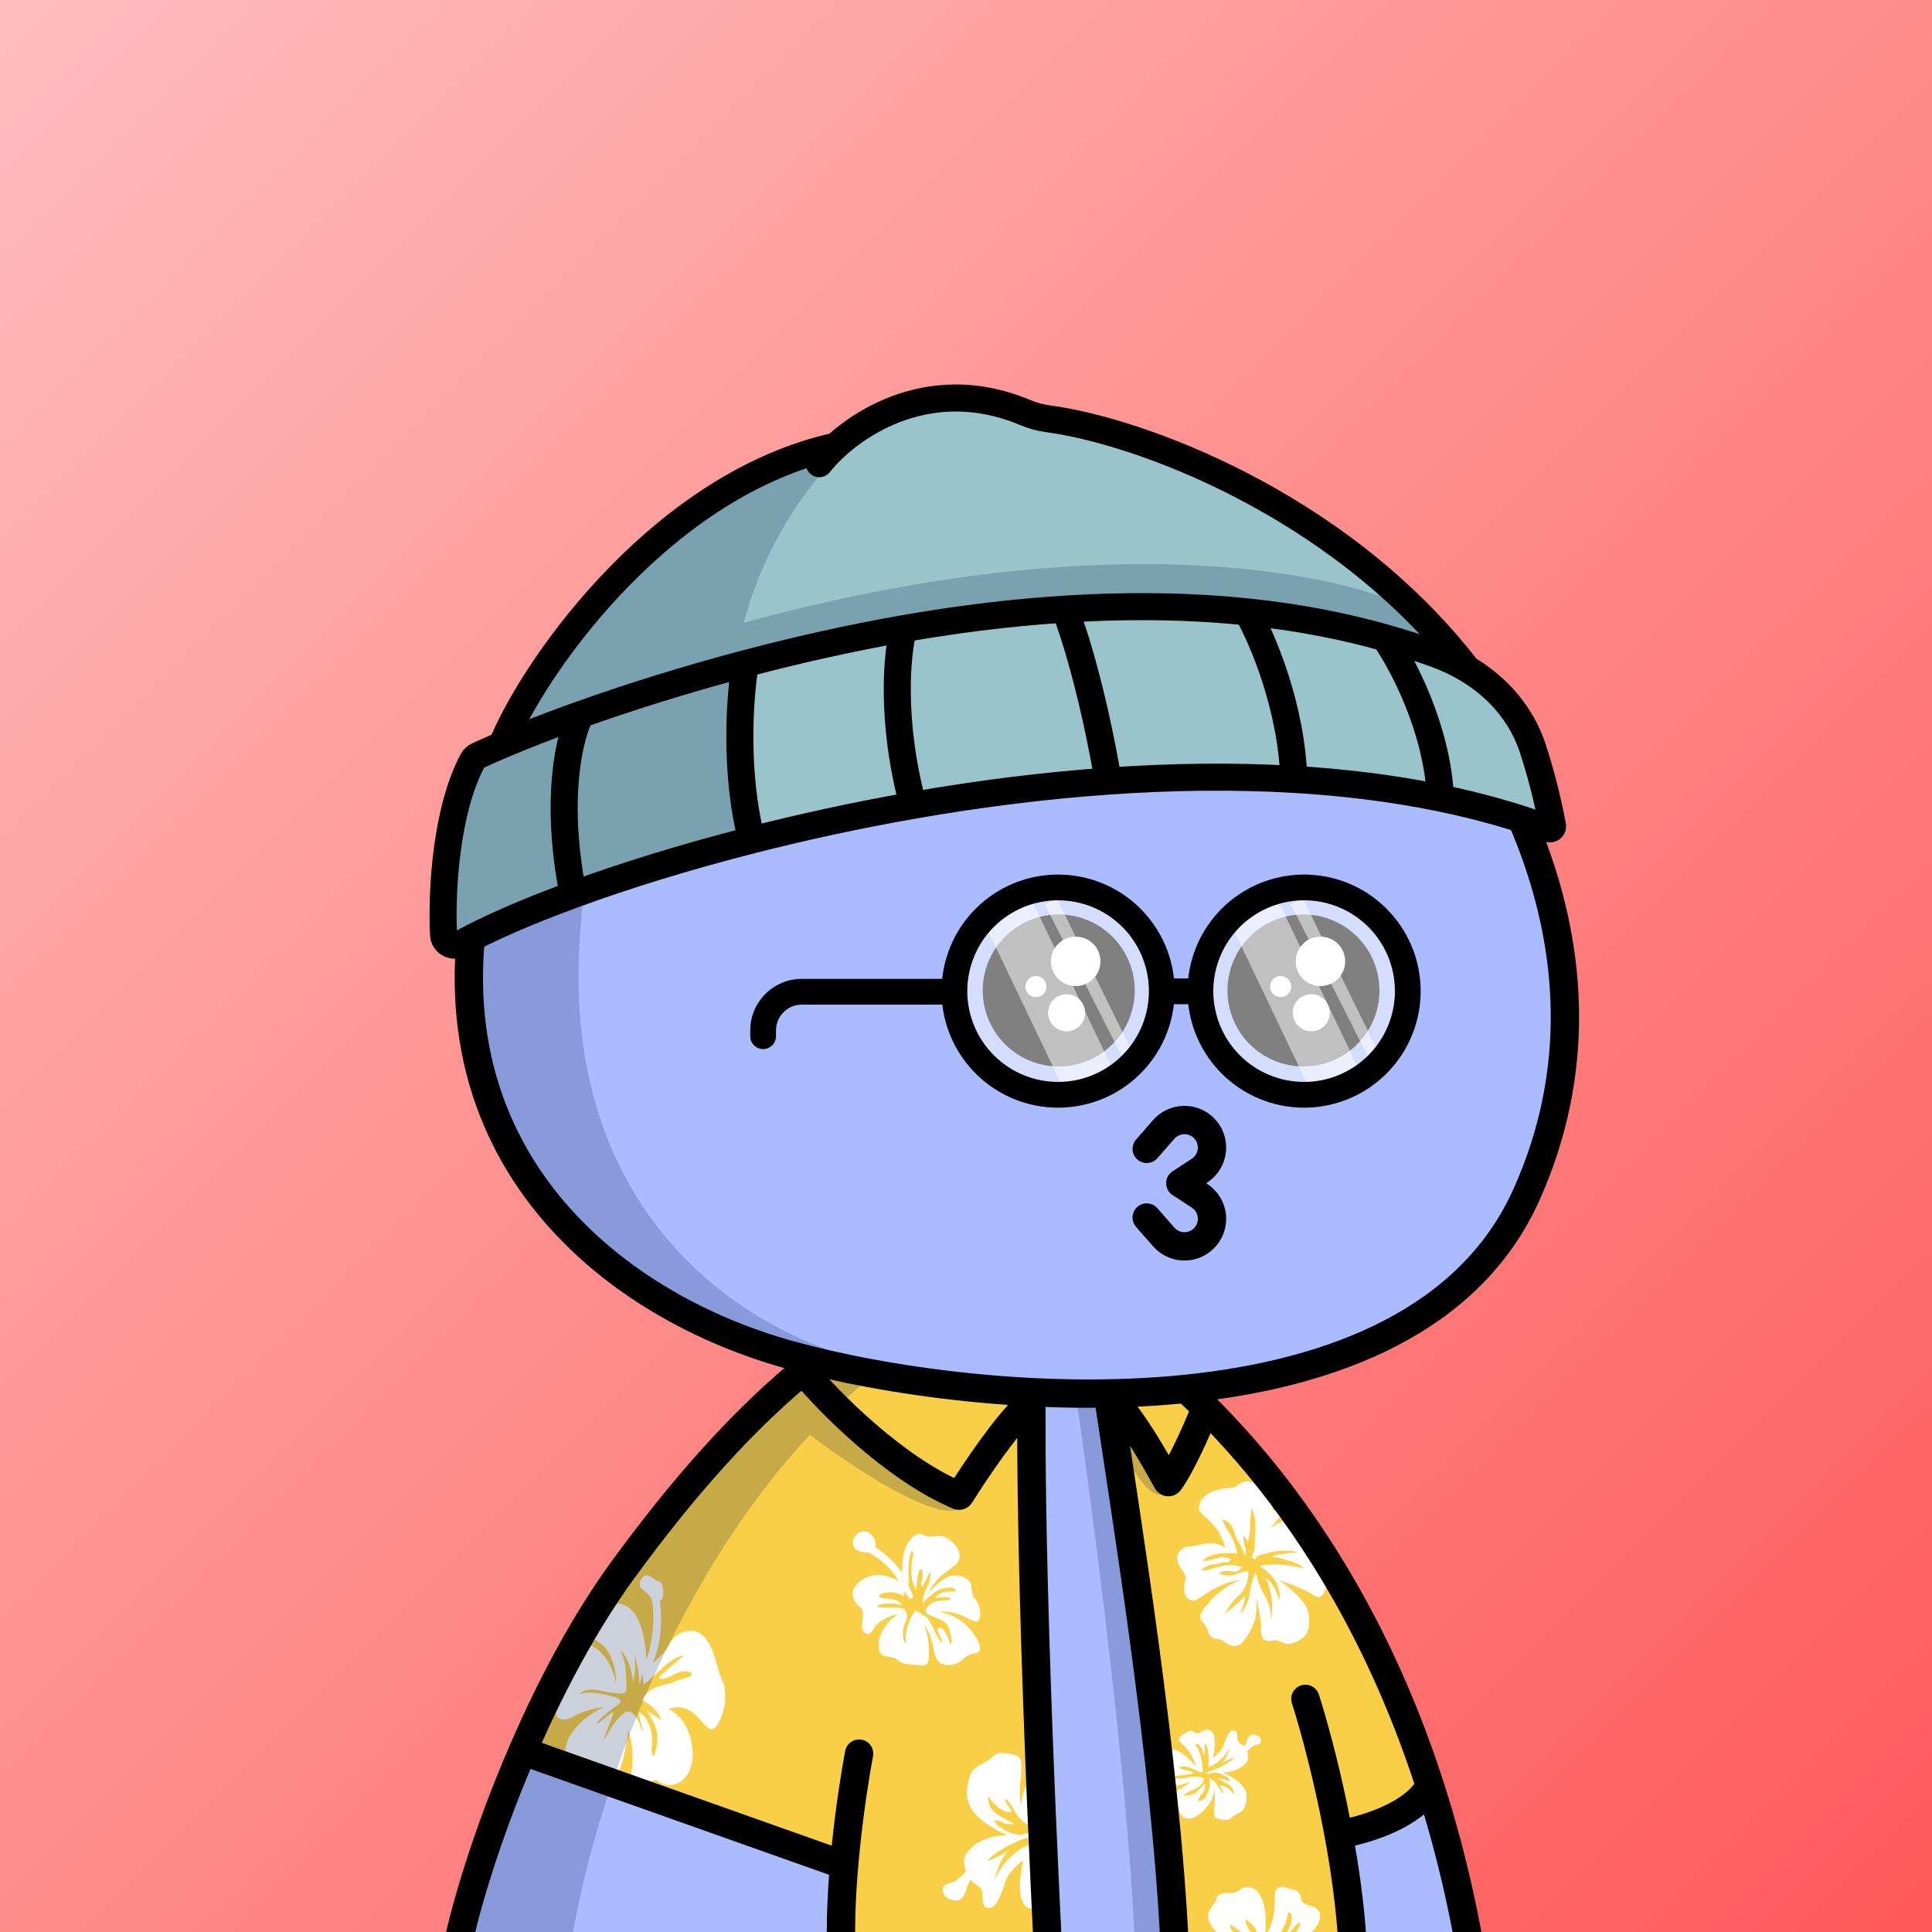 <svg
      xmlns="http://www.w3.org/2000/svg"
      preserveAspectRatio="xMidYMin meet"
      fill="none"
      viewBox="0 0 1500 1500"
    >
      <rect x="0" y="0" width="1500" height="1500" fill="#333333" stroke="none"/>
      <g>
      <path fill="url(#prefix__paint0_linear_53_30463)" d="M0 0h1500v1500H0z"/><defs><linearGradient id="prefix__paint0_linear_53_30463" x1="1500" y1="1500" x2="0" y2="0" gradientUnits="userSpaceOnUse">
<stop stop-color="#FF5A5A"/>
<stop offset="1" stop-color="#FFBDBD"/>
</linearGradient></defs>
      <g clip-path="url(#clip0_481_272)">
<path d="M773 1011.5C543.4 1029.9 398.667 1353.5 355 1513H1138.5C1075.7 1127 868.667 1017.83 773 1011.5Z" fill="#AABBFF"/>
<path d="M465 1248L409 1357L648.5 1447.5V1512.5C648.5 1517.7 753.833 1520 806.5 1520.5V1248V1084.5L803.5 1013.5L693.5 1022L616.5 1067L465 1248Z" fill="#F8CF47"/>
<path d="M890 1292L917 1512.5H1048L1039.5 1425.5L1112 1397C1103.17 1358.83 1067.2 1257.5 994 1157.5C920.8 1057.5 865.167 1038.83 846.5 1042L890 1292Z" fill="#F8CF47"/>
<path d="M561.132 1305.53C558.937 1301.98 557.253 1294.34 556.232 1291.46C555.211 1288.58 554.802 1284.19 551.127 1277.22C547.452 1270.25 543.011 1266.52 537.784 1266.21C532.21 1265.86 524.44 1267.56 519.203 1277.4C515.844 1283.7 506.697 1291.46 506.697 1291.46C506.697 1291.46 516.324 1271.79 512.271 1243.14C513.286 1242.52 514.06 1241.56 514.466 1240.44C515.314 1238.39 515.487 1228.56 511.597 1227.71C507.708 1226.86 504.165 1222.12 501.123 1223.14C498.08 1224.17 494.364 1230.32 498.254 1233.48C502.144 1236.65 505.349 1239.08 506.023 1242.29C506.697 1245.51 509.913 1263.49 501.94 1289.09C499.571 1239.59 476.937 1242.98 473.221 1247.55C469.505 1252.12 467.096 1255.36 462.236 1255.7C457.377 1256.03 449.403 1266.03 464.278 1274.68C479.153 1283.33 478.295 1307.23 478.295 1307.23C476.611 1295.36 467.994 1278.07 453.64 1276.03C451.92 1275.78 450.177 1275.71 448.444 1275.85C446.989 1275.95 445.552 1276.23 444.166 1276.68C436.428 1279.25 433.038 1286.98 434.039 1295.19C435.396 1306.22 431.333 1310.96 430.159 1321.3C430.01 1322.57 429.966 1323.85 430.026 1325.13C430.026 1327.93 430.973 1330.65 432.711 1332.85C435.213 1335.62 439.378 1336.16 445.024 1332.85C455.662 1326.58 468.505 1325.39 468.505 1325.39C443.686 1337.6 436.131 1355.5 439.603 1364.95C440.036 1366.17 440.702 1367.29 441.563 1368.26C442.483 1369.23 443.591 1370 444.82 1370.53C446.049 1371.06 447.372 1371.33 448.709 1371.33C464.584 1371.84 457.489 1384.22 470.832 1384.22C473.834 1384.22 476.335 1382.17 478.418 1378.91C479.162 1377.74 479.824 1376.52 480.398 1375.26C485.993 1363.15 487.728 1343.02 487.728 1343.02C491.331 1354.21 492.113 1366.13 490.005 1377.7C489.848 1378.47 489.65 1379.23 489.413 1379.98C489.199 1380.62 489.062 1381.29 489.005 1381.97C488.627 1386.75 492.68 1390.17 498.029 1388.62C499.642 1387.99 501.115 1387.04 502.368 1385.84C504.196 1384.3 506.023 1382.66 507.657 1382.16C507.987 1382.06 508.332 1382.01 508.678 1382.02C509.622 1382.1 510.523 1382.45 511.271 1383.04C513.221 1384.39 515.456 1386.46 521 1385.87C521.327 1385.87 521.633 1385.79 521.949 1385.73C532.72 1383.98 540.642 1372.23 536.865 1352.64C532.975 1332.47 518.958 1326.71 518.958 1326.71C538.723 1320.78 544.297 1339.93 551.393 1342.3C558.488 1344.68 562.98 1323.34 562.98 1320.62C562.98 1317.91 563.327 1309.1 561.132 1305.53ZM536.814 1300.41C535.63 1302.61 526.676 1303.84 523.123 1305.94C519.571 1308.04 504.492 1307.65 498.479 1319.85C498.479 1319.85 510.291 1325.16 513.323 1335.67C509.767 1332.87 505.983 1330.38 502.011 1328.21C502.011 1328.21 509.78 1338.55 510.291 1347.03C510.801 1355.5 508.433 1362.63 507.412 1363.31C506.391 1363.98 505.554 1359.58 506.064 1356.13C506.574 1352.69 507.483 1336.58 496.529 1329.68C493.905 1328.03 499.591 1341.89 498.805 1344.43C498.571 1345.16 493.568 1324.6 485.288 1329.52C477.009 1334.43 469.74 1350.88 469.24 1349.52C468.739 1348.15 477.856 1328.67 475.825 1329.34C473.793 1330.02 465.687 1337.99 463.665 1337.99C461.644 1337.99 473.875 1327.37 478.867 1324.21C479.99 1323.5 484.278 1320.63 479.888 1318.6C475.743 1316.68 457.264 1311.91 450.332 1315.44C450.434 1315.17 452.691 1309.93 466.024 1312.56C479.714 1315.27 486.248 1316.18 486.258 1312.16C486.258 1305.18 486.973 1291.53 481.572 1281.53C481.572 1281.53 488.831 1285.32 491.536 1305.89C493.336 1298.4 493.683 1290.62 492.557 1283C492.894 1284.36 496.641 1299.58 496.355 1305.89C496.09 1312.5 498.795 1299 498.795 1299L499.632 1307.99C499.632 1307.99 508.586 1300.69 511.965 1297.14C515.344 1293.58 524.134 1286.11 531.056 1285.1C531.056 1285.1 521.592 1293.24 516.692 1297.48C511.791 1301.72 510.781 1302.9 512.608 1303.41C514.436 1303.92 519.203 1302.22 521.061 1301.21C522.919 1300.19 528.157 1297.48 531.025 1297.48C533.894 1297.48 537.988 1298.25 536.814 1300.41Z" fill="white"/>
<path d="M409.87 1339.62C462.691 1207.98 569.086 1113.24 605.384 1082.33L674 1033.5L749.5 1019.5C711.106 1040.09 677.077 1066.05 647 1095.35L674 1117L746 1170.5C729.6 1184.1 661.024 1138.5 628.786 1114C504.916 1247.18 454.346 1435.56 443.159 1511H353.699C350.414 1508.73 357.049 1471.27 409.87 1339.62Z" fill="#001647" fill-opacity="0.2"/>
<path d="M881 1511C876.6 1379.8 841.5 1117.22 827 1029H853.5L875.5 1158.5L889.5 1297L904.5 1419L911.5 1511H881Z" fill="#001647" fill-opacity="0.2"/>
<path d="M903.5 1160C892.3 1164.8 876.833 1137.67 870.5 1123.5L878 1111.5C891.167 1125.67 914.7 1155.2 903.5 1160Z" fill="#001647" fill-opacity="0.2"/>
<path d="M762.858 1369.27C754.732 1373.22 753.353 1376.69 751.823 1383.15C750.294 1389.61 748.751 1398.29 757.04 1408.06C765.328 1417.84 782.017 1424.83 782.017 1424.83C762.858 1425.46 754.268 1433.34 750.444 1438.86C746.62 1444.38 749.98 1453.04 749.98 1453.04C749.98 1453.04 743.234 1459.83 741.391 1460.78C739.548 1461.74 732.501 1462.07 732.049 1466.3C731.88 1467.78 732.148 1469.28 732.819 1470.6C733.49 1471.93 734.533 1473.01 735.811 1473.72C737.353 1474.66 743.021 1476.86 745.93 1474.5C748.839 1472.14 749.917 1468.67 750.544 1465.84C751.245 1463.54 752.276 1461.37 753.604 1459.39C755.284 1462.39 761.416 1464.28 762.381 1468.22C763.347 1472.17 761.127 1481.12 767.911 1481.31C774.694 1481.5 778.331 1466.96 781.089 1459.56C783.848 1452.15 794.43 1444.08 794.43 1444.08C787.659 1476.32 795.91 1482.2 801.954 1481.99L801.954 1459.47C801.292 1457.01 800.806 1454.5 800.499 1451.97C798.656 1438.41 800.499 1431.64 800.499 1431.64C780.437 1438.73 772.161 1459.54 772.161 1459.54C775.697 1443.6 782.794 1437.03 783.308 1436.55C777.478 1440.64 766.18 1445.19 766.18 1445.19C774.958 1434.42 797.051 1426.62 801.954 1425.01C802.568 1424.8 802.907 1424.7 802.907 1424.7C802.907 1424.7 803.258 1423.81 801.954 1423.22C801.488 1423.02 800.999 1422.89 800.499 1422.83C798.556 1422.54 792.976 1424.81 792.161 1424.71C778.732 1423.29 771.697 1414.47 772.011 1413.69C772.324 1412.9 776.149 1413.36 778.594 1414.97C781.039 1416.59 787.647 1416.39 787.647 1416.39C786.268 1414.82 779.359 1412.45 772.776 1407.56C766.193 1402.67 767.146 1394.12 767.146 1394.12C774.669 1406.89 785.39 1408.15 785.39 1406.58C785.39 1405.01 779.121 1397.75 780.374 1397.11C781.628 1396.48 783.283 1398.4 788.186 1406.73C793.089 1415.07 798.92 1416.99 798.92 1416.99C797.747 1409.46 798.836 1401.75 802.042 1394.88L802.042 1378.65C791.459 1392.1 793.064 1401.71 793.064 1401.71C793.064 1401.71 790.945 1398.55 792.249 1383.57C793.553 1368.6 793.503 1365.75 790.343 1363.71C787.183 1361.68 782.669 1361.5 777.465 1361.03C772.262 1360.57 770.983 1365.34 762.858 1369.27ZM802.004 1424.93C802.618 1424.72 802.957 1424.62 802.957 1424.62C802.957 1424.62 803.308 1423.73 802.004 1423.14L802.004 1424.94L802.004 1424.93Z" fill="white"/>
<path d="M1001.21 1499.99H999.171H1001.21ZM962.148 1467.5C957.547 1471.77 950.911 1467.6 945.942 1471.66C944.608 1472.75 944.355 1476.36 940.974 1480.19C937.592 1484.02 935.603 1490.13 943.458 1498.98C943.769 1499.32 944.079 1499.66 944.401 1499.99H957.467C954.695 1496.58 954.695 1494.21 954.695 1494.21C956.248 1494.55 959.894 1497.19 963.39 1499.99H971.004C965.575 1491.85 967.415 1490.36 967.415 1490.36C971.172 1492.62 974.184 1495.97 976.065 1499.99H982.425C984.852 1460.33 966.553 1463.4 962.148 1467.51V1467.5ZM1001.25 1499.99C1003.09 1498.23 1005.36 1495.29 1006.92 1493.9C1009.22 1491.88 1011.52 1492.46 1006.46 1499.99H1018.39C1031.04 1486.86 1022.25 1480.82 1018.84 1480.12C1014.54 1479.24 1010.01 1477.36 1010.01 1473.5C1010.01 1469.65 1006.23 1467.21 1003.75 1467.1C1001.26 1467 997.089 1463.58 992.615 1465.68C988.141 1467.78 990.418 1474.41 989.234 1484.57C988.45 1489.92 986.871 1495.12 984.553 1499.99H994.697C997.243 1495.65 998.997 1490.87 999.873 1485.89C1000.26 1484.07 1003.24 1484.07 1002.95 1489.65C1002.74 1493.76 1000.42 1498.03 999.217 1500" fill="white"/>
<path d="M976.709 1347.78C975.794 1347.24 972.405 1345.96 970.666 1347.33C968.927 1348.69 968.282 1350.71 967.907 1352.35C967.486 1353.68 966.87 1354.94 966.078 1356.08C965.073 1354.35 961.407 1353.25 960.83 1350.97C960.253 1348.68 961.579 1343.5 957.531 1343.4C953.483 1343.29 951.301 1351.7 949.652 1355.99C948.002 1360.29 941.675 1364.95 941.675 1364.95C945.191 1348.77 941.929 1344.05 938.631 1343.16C937.202 1342.81 935.693 1343.04 934.432 1343.79C932.048 1345.37 929.117 1346.61 927.377 1344.87C925.638 1343.13 922.797 1343.77 921.605 1344.87C921.378 1345.06 921.126 1345.23 920.855 1345.35C919.355 1346.15 916.739 1346.85 915.817 1349.34C914.715 1352.33 918.748 1354.27 922.782 1359.38C926.815 1364.5 928.644 1371.8 928.644 1371.8C915.847 1356.3 908.282 1356.8 904.849 1359.85C903.585 1360.94 902.782 1362.47 902.599 1364.12C902.457 1367.3 899.323 1368.71 897.801 1371.19C897.367 1371.87 897.095 1372.64 897.006 1373.43C896.931 1374.18 897.524 1375.11 898.004 1376.58C898.32 1377.55 898.509 1378.56 898.566 1379.57C898.746 1382.74 900.448 1386.24 907.368 1386.81C907.63 1386.81 907.907 1386.86 908.192 1386.87C915.794 1387.24 924.416 1382.86 924.416 1382.86C918.418 1389.12 911.873 1390.52 907.922 1393.09C907.607 1393.29 907.308 1393.5 907.03 1393.72C903.716 1396.31 906.715 1399.85 908.53 1401.31C908.764 1401.51 909.015 1401.69 909.279 1401.84C910.779 1402.66 914.527 1402.66 915.607 1405.77C916.687 1408.87 918.081 1410.88 919.73 1411.34C921.38 1411.79 926.238 1414.26 934.95 1405.22C936.951 1403.19 938.678 1400.9 940.085 1398.43C943.084 1393 942.484 1389.43 942.484 1389.43C942.484 1389.43 943.309 1390.63 943.234 1395.7C943.234 1396.88 943.144 1398.28 943.002 1399.92C942.252 1408.6 942.252 1410.24 944.141 1411.43C946.03 1412.61 948.729 1412.7 951.841 1412.98C954.952 1413.26 955.694 1410.52 960.552 1408.23C965.411 1405.95 966.235 1403.94 967.15 1400.2C968.065 1396.46 968.979 1391.43 964.031 1385.77C959.083 1380.12 949.097 1376.07 949.097 1376.07C960.552 1375.71 965.68 1371.14 967.975 1367.95C970.269 1364.75 968.252 1359.73 968.252 1359.73C968.252 1359.73 972.285 1355.81 973.38 1355.25C974.475 1354.7 978.696 1354.51 978.973 1352.06C979.07 1351.2 978.906 1350.34 978.502 1349.57C978.098 1348.81 977.473 1348.19 976.709 1347.78ZM936.599 1376.15C936.599 1376.15 936.262 1376.99 938.046 1377.23C939.2 1377.4 942.544 1376.09 943.032 1376.15C951.053 1376.97 955.267 1382.07 955.079 1382.53C954.892 1382.98 952.605 1382.71 951.136 1381.78C949.667 1380.85 945.73 1380.96 945.73 1380.96C946.555 1381.87 950.679 1383.2 954.622 1386.07C958.566 1388.93 958.011 1393.73 958.011 1393.73C953.513 1386.34 947.11 1385.61 947.11 1386.52C947.11 1387.43 950.859 1391.64 950.109 1392C949.359 1392.37 948.37 1391.25 945.431 1386.43C945.348 1386.29 945.266 1386.16 945.176 1386.03C942.304 1381.55 939.021 1380.5 939.021 1380.5C939.805 1385.44 938.865 1390.5 936.359 1394.83C934.432 1398.21 930.219 1398.48 930.219 1398.48C930.219 1398.48 930.129 1396.2 933.06 1392.82C935.992 1389.45 935.812 1384.7 935.812 1384.7C934.065 1385.98 931.591 1389.26 928.48 1391.81C927.323 1392.67 925.993 1393.27 924.581 1393.55C922.613 1394 920.601 1394.21 918.583 1394.19C919.101 1393.44 919.843 1392.7 923.719 1390.81C924.693 1390.34 925.871 1389.8 927.295 1389.17C934.35 1386.07 934.897 1380.87 934.897 1380.87C933.078 1380.01 931.111 1379.5 929.102 1379.38C928.787 1379.38 928.457 1379.33 928.12 1379.32C924.086 1379.23 920.787 1380.82 916.754 1380.87C912.721 1380.92 911.251 1379.5 911.251 1379.5C913.088 1378.32 923.719 1377.5 924.746 1377.5C925.773 1377.5 929.147 1375.94 922.182 1374.76C915.217 1373.57 915.397 1371.93 915.397 1371.93C922.639 1370.1 927.497 1374.3 930.339 1375.4C933.18 1376.49 933.825 1375.4 933.825 1375.4C933.638 1361.88 928.967 1356.05 928.322 1355.05C927.677 1354.04 929.072 1352.67 931.441 1355.31C933.81 1357.96 934.56 1362.53 934.56 1362.53C935.932 1362.62 935.017 1357.6 935.197 1355.4C935.377 1353.21 936.951 1352.48 938.053 1360.34C939.155 1368.19 938.053 1372.11 938.053 1372.11C950.049 1368.01 954.997 1355.96 954.997 1355.96C952.89 1365.15 948.669 1368.96 948.325 1369.27C951.818 1366.9 958.573 1364.26 958.573 1364.26C952.695 1371.34 936.599 1376.18 936.599 1376.18V1376.15Z" fill="white"/>
<path d="M1029.37 1225.51C1027.7 1221.71 1026.68 1217.64 1026.36 1213.5C1026.08 1210.57 1026.27 1207.62 1026.91 1204.76C1027.45 1202.79 1027.66 1200.75 1027.56 1198.71C1027.48 1197.38 1027.14 1196.09 1026.54 1194.9C1025.95 1193.72 1025.12 1192.67 1024.11 1191.81C1022.97 1190.84 1021.7 1190.03 1020.34 1189.4C1015.49 1187.09 1014.7 1184.44 1012.05 1182.4C1010.54 1181.29 1008.82 1180.52 1007 1180.13C999.278 1178.23 989.523 1183.15 985.082 1187.8C985.761 1187.04 988.754 1183.52 992.531 1179.27C993.167 1178.56 993.539 1177.66 993.583 1176.7C993.626 1175.75 993.339 1174.81 992.771 1174.05C992.202 1173.29 991.387 1172.74 990.465 1172.52C989.542 1172.29 988.57 1172.39 987.713 1172.8C988.59 1170.21 989.078 1167.51 989.161 1164.78C989.161 1162.6 988.724 1160.45 987.367 1159.03C983.544 1155.02 978.848 1154.67 972.244 1151.01C965.64 1147.34 960.257 1154.84 956.955 1155.02C953.653 1155.19 935.937 1156.06 931.587 1167.05C927.237 1178.03 943.054 1175.06 951.399 1201.57C948.244 1199.6 944.673 1198.41 940.973 1198.08C935.236 1197.73 925.684 1201.22 923.076 1200.7C920.467 1200.17 911.067 1204.32 914.911 1214.13C916.954 1219.34 920.814 1221.1 920.641 1225.81C920.641 1225.81 916.299 1238.36 923.769 1242.02C931.24 1245.68 937.497 1230.51 963.386 1226.5C954.075 1230.25 945.75 1236.09 939.058 1243.59C928.112 1255.97 931.761 1256.67 935.236 1261.21C938.711 1265.74 937.324 1269.22 941.666 1271.49C946.009 1273.75 946.702 1271.84 950.351 1274.45C954 1277.07 960.084 1281.78 966.688 1272.54C973.292 1263.3 976.594 1255.27 975.199 1240.28C975.199 1240.28 979.195 1254.75 979.021 1265.04C978.848 1275.33 984.931 1274.45 988.927 1273.58C992.923 1272.71 996.918 1277.42 1002.5 1276.03C1008.08 1274.63 1016.07 1270.62 1016.22 1261.73C1016.37 1252.84 1018.48 1245.16 993.126 1226.86C993.692 1227.03 1011.83 1232.91 1019.69 1238.53C1027.64 1244.34 1031.63 1230.39 1029.37 1225.51ZM977.943 1215.74C977.943 1215.74 988.889 1222.55 991.845 1230.57C994.8 1238.58 993.058 1242.42 993.058 1242.42C993.058 1242.42 990.276 1230.04 982.285 1224.47C982.285 1224.47 990.103 1238.24 986.974 1256.89C986.974 1256.89 986.281 1245.39 982.285 1239.49C978.29 1233.6 975.335 1223.27 974.988 1220.49C972.761 1225.04 971.294 1229.93 970.645 1234.95C969.432 1243.68 966.477 1249.95 962.481 1252.91C962.481 1252.91 966.477 1245.76 966.65 1238.97C964.221 1241.7 961.609 1244.27 958.832 1246.64C954.784 1250.03 950.894 1252.75 950.675 1252.91C950.871 1252.58 957.309 1242.24 960.393 1240.04C963.476 1237.85 969.779 1230.8 969.085 1219.81C965.685 1220.26 962.356 1221.14 959.179 1222.43C954.136 1224.53 946.144 1221.74 946.144 1221.74C946.144 1221.74 949.914 1218.54 955.877 1219.99C961.84 1221.44 964.215 1216.83 964.215 1216.83C964.215 1216.83 957.784 1212.96 945.104 1216.83C932.424 1220.69 932.771 1219.1 932.771 1219.1C932.771 1219.1 936.94 1214.56 941.976 1214.56C947.011 1214.56 947.886 1212.81 951.361 1212.98C954.837 1213.16 955.885 1210.71 955.885 1210.71C953.817 1209.69 951.578 1209.05 949.281 1208.84C946.092 1208.73 939.729 1212.15 933.449 1211.98C933.449 1211.98 936.058 1208.49 943.702 1206.75C951.346 1205.01 960.551 1206.4 960.551 1206.4C960.551 1206.4 958.644 1196.63 955.342 1191.75C952.849 1187.85 950.641 1183.77 948.738 1179.54C951.56 1180.08 954.057 1181.71 955.689 1184.08C958.47 1188.09 959.684 1194.89 961.418 1196.98C963.152 1199.08 966.982 1208.66 966.982 1208.66C966.982 1208.66 967.849 1202.91 966.635 1200.47C965.531 1197.89 965.112 1195.07 965.421 1192.28C965.421 1192.28 968.716 1195.42 968.897 1197.5C968.897 1197.5 970.977 1188.61 970.804 1182.37C970.703 1178.56 971.093 1174.74 971.965 1171.02C971.965 1171.02 974.799 1178.17 974.799 1184.45C974.799 1190.73 973.932 1202.94 973.932 1202.94L971.965 1209.56L974.98 1210.74L975.847 1208.34C975.847 1208.34 985.233 1204.5 994.792 1203.98C1004.35 1203.46 1007.47 1205.37 1007.47 1205.37C1007.47 1205.37 995.486 1205.55 987.321 1208.34C987.321 1208.34 1009.56 1212.52 1012.33 1217.76C1012.34 1217.67 994.272 1212.43 977.943 1215.74Z" fill="white"/>
<path d="M751.874 1263.53C745.863 1257.12 737.929 1252.9 729.306 1251.52C744.125 1249.95 752.703 1258.45 757.496 1258.88C757.652 1258.89 757.809 1258.89 757.966 1258.88C762.326 1258.76 761.467 1248.95 758.653 1243.84C758.447 1243.47 758.218 1243.1 757.966 1242.75C754.629 1238.12 754.875 1238.21 754.136 1231.49C753.397 1224.78 745.364 1222.61 738.698 1223.36C732.031 1224.11 721.378 1236.21 721.042 1236.61C728.575 1219.86 743.393 1217.86 744.872 1209.98C746.35 1202.11 737.705 1194.6 732.397 1192.97C727.089 1191.35 722.513 1194.6 717.817 1192.09C713.121 1189.59 710.284 1190.47 704.976 1197.98C699.668 1205.48 700.497 1220.99 700.497 1220.99C700.497 1220.99 691.725 1208.73 679.594 1201.34C680.112 1199.67 680.049 1197.87 679.415 1196.24C677.817 1191.71 674.189 1187.93 668.963 1189.28C663.446 1190.74 660.565 1196.83 663.163 1201.37C665.761 1205.9 673.905 1205.25 673.905 1205.25C673.905 1205.25 689.105 1211.75 697.869 1227.92C695.772 1226.05 681.445 1218.16 668.963 1226.79C656.481 1235.43 663.782 1244.68 667.858 1247.81C671.935 1250.93 668.717 1259.56 669.217 1263.68C669.717 1267.8 674.443 1272.06 678.728 1264.06C683.013 1256.05 697.257 1253.05 697.257 1253.05C681.692 1263.93 680.579 1277.93 683.297 1282.81C686.014 1287.7 691.322 1284.81 696.638 1288.69C701.953 1292.56 702.692 1291.71 711.83 1292.74C720.967 1293.77 721.467 1292.19 721.221 1280.31C720.982 1268.8 717.033 1261.05 716.787 1260.57C725.909 1273.19 722.826 1277.06 726.656 1286.81C730.486 1296.56 744.319 1292.1 747.036 1288.82C749.381 1286.02 752.18 1284.7 756.07 1283.83C756.697 1283.68 757.346 1283.55 758.033 1283.43C761.967 1282.74 761.9 1277.27 756.764 1269.69C755.283 1267.52 753.649 1265.46 751.874 1263.53ZM738.265 1276.66C737.279 1276.66 734.315 1263.28 729.493 1263.65C724.67 1264.03 732.479 1273.66 731.598 1274.66C730.717 1275.66 729.246 1273.66 726.163 1267.53C723.08 1261.4 721.467 1256.53 718.004 1254.77C714.54 1253.02 711.337 1249.4 710.098 1251.27C708.858 1253.15 701.945 1262.66 703.431 1275.54C703.431 1275.54 702.811 1276.03 701.938 1274.28C701.065 1272.53 700.213 1264.78 702.931 1259.53C705.648 1254.27 703.424 1249.27 700.333 1248.52C697.242 1247.78 681.557 1248.64 681.065 1247.53C680.572 1246.41 684.894 1245.02 688.105 1244.9C691.315 1244.77 697.369 1245.02 699.347 1246.14C699.347 1246.14 700.841 1246.14 698.855 1244.15C696.869 1242.15 691.815 1241.24 687.119 1241C682.423 1240.76 681.192 1238.64 684.133 1237.52C687.021 1236.47 690.104 1236.08 693.158 1236.38C696.213 1236.68 699.163 1237.67 701.796 1239.26C701.796 1239.26 702.341 1236.19 701.386 1234.67L706.611 1241.52L709.209 1239.77L703.401 1226.51L705.992 1230.39C705.992 1230.39 703.528 1212.25 707.724 1204.13C707.724 1204.13 709.575 1204 708.963 1207.51C708.351 1211.01 704.902 1224.01 711.441 1234.52C711.441 1234.52 712.188 1219.51 714.517 1218.26C716.846 1217.01 716.496 1224.89 715.756 1227.01C715.017 1229.14 714.905 1232.89 716.316 1231.39C717.727 1229.89 721.311 1220.63 722.177 1220.63C723.043 1220.63 722.177 1228.14 719.332 1233.14C716.488 1238.15 716.249 1242.89 716.496 1244.65C716.496 1244.65 724.274 1234.89 732.919 1233.14C741.564 1231.4 742.677 1234.52 741.684 1235.52C740.691 1236.51 730.941 1233.25 725.872 1241C725.872 1241 736.742 1238.61 737.735 1241C738.727 1243.39 730.568 1241.65 725.379 1243.77C720.191 1245.89 717.473 1250.53 719.325 1252.52C721.176 1254.52 730.448 1256.3 734.524 1260.53C738.601 1264.75 739.272 1276.66 738.265 1276.66Z" fill="white"/>
<path d="M353.5 1519.5C365.5 1454.33 414.5 1313.6 483.5 1219C530.101 1155.11 577.468 1101.29 629.141 1059.66C710.278 994.299 826.037 996.323 905.02 1064.27C1000.08 1146.05 1103.44 1290.29 1142.5 1519.5M1013.5 1319C1024.83 1354.33 1048.1 1443.9 1050.5 1519.5M667 1361.5C661.167 1392.33 650.3 1467.1 653.5 1519.5M408.5 1360.5L651 1446.5M624.5 1065.5C643.733 1088.71 694.468 1140.16 744.219 1161.17C744.672 1161.36 745.18 1161.21 745.439 1160.79C756.519 1142.98 781.923 1105.1 798.5 1090.5M803 1019.5C795.5 1123.67 808.7 1416.6 813.5 1511M934.5 1097C929.52 1110.01 916.021 1139.66 907.889 1150.38C907.468 1150.93 906.632 1150.86 906.289 1150.25C898.796 1136.99 882.204 1105.36 859.979 1081.02M859.979 1081.02C859.819 1080.85 859.66 1080.67 859.5 1080.5M859.979 1081.02C857.234 1062.51 854.996 1046.75 853.5 1034.5M859.979 1081.02C874.967 1182.14 905.069 1365.62 912 1511M1040.5 1424C1056.33 1421.5 1091.7 1411.6 1106.5 1392" stroke="black" stroke-width="22" stroke-linecap="round"/>
</g>
<defs>
<clipPath id="clip0_481_272">
<rect width="1500" height="1500" fill="white"/>
</clipPath>
</defs>
      <g clip-path="url(#clip0_497_1194)">
<path d="M379.667 654.812C432.345 471.574 618.472 401.981 699.114 390.653C740.985 382.718 849.655 375.215 949.364 408.675C980 418.956 1049.88 457.388 1091.92 499.818C1144.47 552.856 1272.97 732.052 1185.05 927.725C1097.12 1123.4 758.414 1092.29 612.749 1051.82C464.472 1010.63 314.48 881.563 379.667 654.812Z" fill="#AABBFF"/>
<path d="M449.293 747.204C454.734 531.068 585.306 432.345 649.911 410C432.292 459.565 365.296 655.455 364 747.204C377.99 984.871 584.496 1053.43 681 1058C601.498 1044.46 443.853 963.339 449.293 747.204Z" fill="#001647" fill-opacity="0.2"/>
<path d="M379.667 654.812C432.345 471.574 618.472 401.981 699.114 390.653C740.985 382.718 849.655 375.215 949.364 408.675C980 418.956 1049.88 457.388 1091.92 499.818C1144.47 552.856 1272.97 732.052 1185.05 927.725C1097.12 1123.4 758.414 1092.29 612.749 1051.82C464.472 1010.63 314.48 881.563 379.667 654.812Z" stroke="black" stroke-width="22" stroke-linecap="round"/>
</g>
<defs>
    <clipPath id="prefix__clip0_299_662"><path fill="#fff" d="M0 0h1500v1500H0z"/></clipPath>
</defs>
      <g clip-path="url(#clip0_624_3293)">
<path d="M916.488 918.577L931.325 908.854C933.985 907.112 936.223 904.799 937.876 902.083C939.529 899.367 940.556 896.317 940.882 893.154C941.208 889.991 940.825 886.795 939.761 883.799C938.697 880.803 936.978 878.082 934.73 875.834V875.834C932.657 873.764 930.181 872.142 927.456 871.068C924.731 869.994 921.814 869.491 918.886 869.59C915.959 869.689 913.083 870.388 910.436 871.643C907.79 872.899 905.429 874.684 903.501 876.889L890.301 891.98" stroke="black" stroke-width="22" stroke-miterlimit="10" stroke-linecap="round"/>
<path d="M916.488 918.675L931.325 928.397C933.986 930.137 936.225 932.449 937.879 935.164C939.533 937.88 940.561 940.93 940.887 944.092C941.213 947.255 940.83 950.451 939.764 953.446C938.699 956.442 936.979 959.162 934.73 961.409V961.409C932.66 963.484 930.185 965.11 927.46 966.188C924.734 967.265 921.817 967.77 918.888 967.672C915.959 967.574 913.081 966.874 910.434 965.617C907.787 964.359 905.427 962.57 903.501 960.362L890.301 945.271" stroke="black" stroke-width="22" stroke-miterlimit="10" stroke-linecap="round"/>
<path d="M1012 817C1038.51 817 1060 795.51 1060 769C1060 742.49 1038.51 721 1012 721C985.49 721 964 742.49 964 769C964 795.51 985.49 817 1012 817Z" fill="black" stroke="black" stroke-width="22" stroke-miterlimit="10"/>
<path d="M1025.18 765.61C1035.8 765.61 1044.4 757.009 1044.4 746.398C1044.4 735.788 1035.8 727.186 1025.18 727.186C1014.57 727.186 1005.97 735.788 1005.97 746.398C1005.97 757.009 1014.57 765.61 1025.18 765.61Z" fill="white"/>
<path d="M994.295 774.185C998.822 774.185 1002.49 770.515 1002.49 765.988C1002.49 761.461 998.822 757.791 994.295 757.791C989.768 757.791 986.098 761.461 986.098 765.988C986.098 770.515 989.768 774.185 994.295 774.185Z" fill="white"/>
<path d="M1018.1 800.697C1026.05 800.697 1032.49 794.254 1032.49 786.307C1032.49 778.359 1026.05 771.917 1018.1 771.917C1010.16 771.917 1003.71 778.359 1003.71 786.307C1003.71 794.254 1010.16 800.697 1018.1 800.697Z" fill="white"/>
<path d="M822 817C848.51 817 870 795.51 870 769C870 742.49 848.51 721 822 721C795.49 721 774 742.49 774 769C774 795.51 795.49 817 822 817Z" fill="black" stroke="black" stroke-width="22" stroke-miterlimit="10"/>
<path d="M835.185 765.61C845.795 765.61 854.397 757.009 854.397 746.398C854.397 735.788 845.795 727.186 835.185 727.186C824.574 727.186 815.973 735.788 815.973 746.398C815.973 757.009 824.574 765.61 835.185 765.61Z" fill="white"/>
<path d="M804.295 774.185C808.822 774.185 812.492 770.515 812.492 765.988C812.492 761.461 808.822 757.791 804.295 757.791C799.768 757.791 796.098 761.461 796.098 765.988C796.098 770.515 799.768 774.185 804.295 774.185Z" fill="white"/>
<path d="M828.103 800.697C836.051 800.697 842.493 794.254 842.493 786.307C842.493 778.359 836.051 771.917 828.103 771.917C820.156 771.917 813.713 778.359 813.713 786.307C813.713 794.254 820.156 800.697 828.103 800.697Z" fill="white"/>
</g>
<defs>
<clipPath id="clip0_624_3293">
<rect width="1500" height="1500" fill="white"/>
</clipPath>
</defs>
      <g clip-path="url(#clip0_924_758)">
<path d="M821.495 847C840.486 847.001 858.799 839.939 872.871 827.186C886.943 814.433 895.769 796.902 897.631 778.002C899.493 759.103 894.26 740.186 882.947 724.932C871.635 709.678 855.053 699.176 836.427 695.471C817.801 691.765 798.462 695.12 782.173 704.883C765.883 714.646 753.808 730.119 748.295 748.292C742.781 766.465 744.225 786.039 752.344 803.207C760.464 820.375 774.679 833.909 792.224 841.177C801.504 845.02 811.45 846.999 821.495 847Z" fill="white" fill-opacity="0.5"/>
<path d="M1012.49 852C1031.98 852.001 1050.77 844.477 1065.21 830.891C1079.65 817.304 1088.71 798.627 1090.62 778.493C1092.53 758.358 1087.16 738.205 1075.55 721.954C1063.95 705.702 1046.93 694.515 1027.82 690.567C1008.7 686.619 988.86 690.193 972.145 700.594C955.429 710.995 943.038 727.479 937.381 746.84C931.723 766.201 933.205 787.055 941.536 805.345C949.868 823.635 964.455 838.053 982.459 845.796C991.982 849.891 1002.19 851.999 1012.49 852Z" fill="white" fill-opacity="0.5"/>
<path d="M954.529 715.266C954.529 715.266 954.033 698.956 989.971 694.485L1055.29 830.825C1055.29 830.825 1042.69 845.543 1016.43 844.719L954.529 715.266Z" fill="white" fill-opacity="0.5"/>
<path d="M1002.09 701.909C1002.09 701.909 998.763 704.646 1011.14 696.723L1069.22 815.049C1069.22 815.049 1073 819.935 1062.94 822.012L1002.09 701.909Z" fill="white" fill-opacity="0.5"/>
<path d="M763.529 715.266C763.529 715.266 763.033 698.956 798.971 694.485L864.291 830.825C864.291 830.825 851.694 845.543 825.432 844.719L763.529 715.266Z" fill="white" fill-opacity="0.5"/>
<path d="M811.088 701.909C811.088 701.909 807.763 704.646 820.138 696.723L878.219 815.049C878.219 815.049 881.997 819.935 871.937 822.012L811.088 701.909Z" fill="white" fill-opacity="0.5"/>
<path d="M1012.53 850C1031.16 849.993 1049.2 843.527 1063.59 831.706C1077.99 819.884 1087.84 803.437 1091.46 785.169C1095.09 766.9 1092.26 747.939 1083.48 731.518C1074.69 715.096 1060.48 702.23 1043.27 695.112C1026.06 687.993 1006.91 687.063 989.089 692.479C971.269 697.896 955.878 709.324 945.54 724.816C935.202 740.309 930.556 758.907 932.393 777.441C934.23 795.975 942.437 813.299 955.616 826.46C970.717 841.54 991.189 850.007 1012.53 850V850Z" stroke="black" stroke-width="20" stroke-miterlimit="10"/>
<path d="M821.494 850C841.479 850.001 860.749 842.569 875.557 829.15C890.365 815.73 899.652 797.282 901.612 777.395C903.572 757.507 898.064 737.601 886.16 721.549C874.256 705.497 856.807 694.447 837.207 690.548C817.608 686.648 797.258 690.179 780.117 700.452C762.975 710.725 750.268 727.007 744.467 746.131C738.665 765.254 740.184 785.852 748.729 803.917C757.273 821.983 772.231 836.225 790.694 843.872C800.459 847.917 810.925 849.999 821.494 850Z" stroke="black" stroke-width="20" stroke-miterlimit="10"/>
<path d="M582.499 804.5C582.499 810.023 586.976 814.5 592.499 814.5C598.022 814.5 602.499 810.023 602.499 804.5H582.499ZM622.499 770L622.499 780L622.499 770ZM741.333 760L622.499 760L622.499 780L741.333 780L741.333 760ZM582.499 800V804.5H602.499V800H582.499ZM622.499 760C600.408 760 582.499 777.908 582.499 800H602.499C602.499 788.954 611.453 780 622.499 780L622.499 760Z" fill="black"/>
<path d="M894.386 769.667H939.5" stroke="black" stroke-width="20" stroke-miterlimit="10"/>
</g>
<defs>
<clipPath id="clip0_924_758">
<rect width="1500" height="1500" fill="white"/>
</clipPath>
</defs>
      <g clip-path="url(#clip0_501_1469)">
<path d="M345 652C344.833 676.167 344.6 725.1 345 727.5L385 718L533.5 670.5L668.5 631.5L893 606L1044 612.5L1198.5 642C1198.67 636 1198.9 623.1 1198.5 619.5C1198 615 1194 597 1191.5 584C1189 571 1187.5 576.5 1185 571C1182.5 565.5 1176 556.5 1170 547.5C1165.2 540.3 1149 526.5 1141.5 520.5L1115.5 495L1071 455.5L997 398.5L893 344.5C882.167 339.167 844.7 325.2 781.5 312C718.3 298.8 665.5 331.167 647 349L584 363.5C484 413.5 414 526.333 391.5 576.5L365 591L345 652Z" fill="#99C4CB"/>
<path d="M577.5 516.999L583.5 657.5L405.5 710L347 734.5V698L360.5 594L391 578L422 512.5L488.5 436.5L547.5 388.5L623.5 356.5L683.5 326.5C615.5 373 586.5 448 577.5 483.499C860.3 405.899 1042.67 444.833 1098.5 473.999L1123 506.999L1032.5 483.499L913 473.999L740 483.499L577.5 516.999Z" fill="#001647" fill-opacity="0.2"/>
<path d="M391.529 573.956C419.255 510.862 516.308 375.748 649 346.316M636.117 359.987C657.752 332.613 719.007 288.028 795.763 320.216C801.571 322.651 807.621 324.342 813.864 325.167C883.382 334.353 1037.28 390.105 1136.68 516.12M450.943 554.701C417.562 566.596 390.059 577.818 370.832 586.784C369.151 587.568 367.764 588.845 366.894 590.484C346.466 628.965 342.694 690.701 344.345 725.675C344.658 732.317 352.028 735.865 357.843 732.64C378.396 721.244 408.233 708.086 445.001 694.619M450.943 554.701C442.691 569.593 429.95 618.425 445.001 694.619M450.943 554.701C487.517 541.669 531.148 527.828 578.684 515.261M445.001 694.619C484.265 680.237 531.431 665.503 583.635 652.186M578.684 515.261C574.558 538.57 569.772 598.588 583.635 652.186M578.684 515.261C617.576 504.979 659.081 495.549 701.473 488.111M583.635 652.186C622.942 642.159 665.105 632.934 708.9 625.269M701.473 488.111C726.86 483.657 752.565 479.918 778.217 477.137C795.009 475.317 811.175 473.937 826.738 472.951M701.473 488.111C696.522 506.076 691.076 558.657 708.9 625.269M708.9 625.269C757.929 616.687 809.003 610.058 860.407 606.442M826.738 472.951C833.175 488.904 848.92 537.937 860.407 606.442M826.738 472.951C880.913 469.518 927.787 470.862 968.343 475.053M860.407 606.442C908.616 603.051 957.115 602.31 1004.49 605.094M968.343 475.053C979.73 494.893 1002.9 548.677 1004.49 605.094M968.343 475.053C1010.26 479.385 1045.42 486.76 1074.92 495.048M1004.49 605.094C1043.47 607.384 1081.69 612.062 1118.36 619.614M1074.92 495.048C1089.39 499.115 1102.5 503.401 1114.37 507.657C1149.48 520.241 1178.51 545.737 1190.09 581.193C1196.1 599.603 1201.58 620.481 1205.38 641.185C1205.66 642.708 1204.17 643.944 1202.72 643.408C1175.85 633.484 1147.6 625.636 1118.36 619.614M1074.92 495.048C1088.41 514.031 1115.99 565.519 1118.36 619.614" stroke="black" stroke-width="21" stroke-linecap="round"/>
</g>
<defs>
<clipPath id="clip0_501_1469">
<rect width="1500" height="1500" fill="white"/>
</clipPath>
</defs>
      
    </g>
    </svg>
